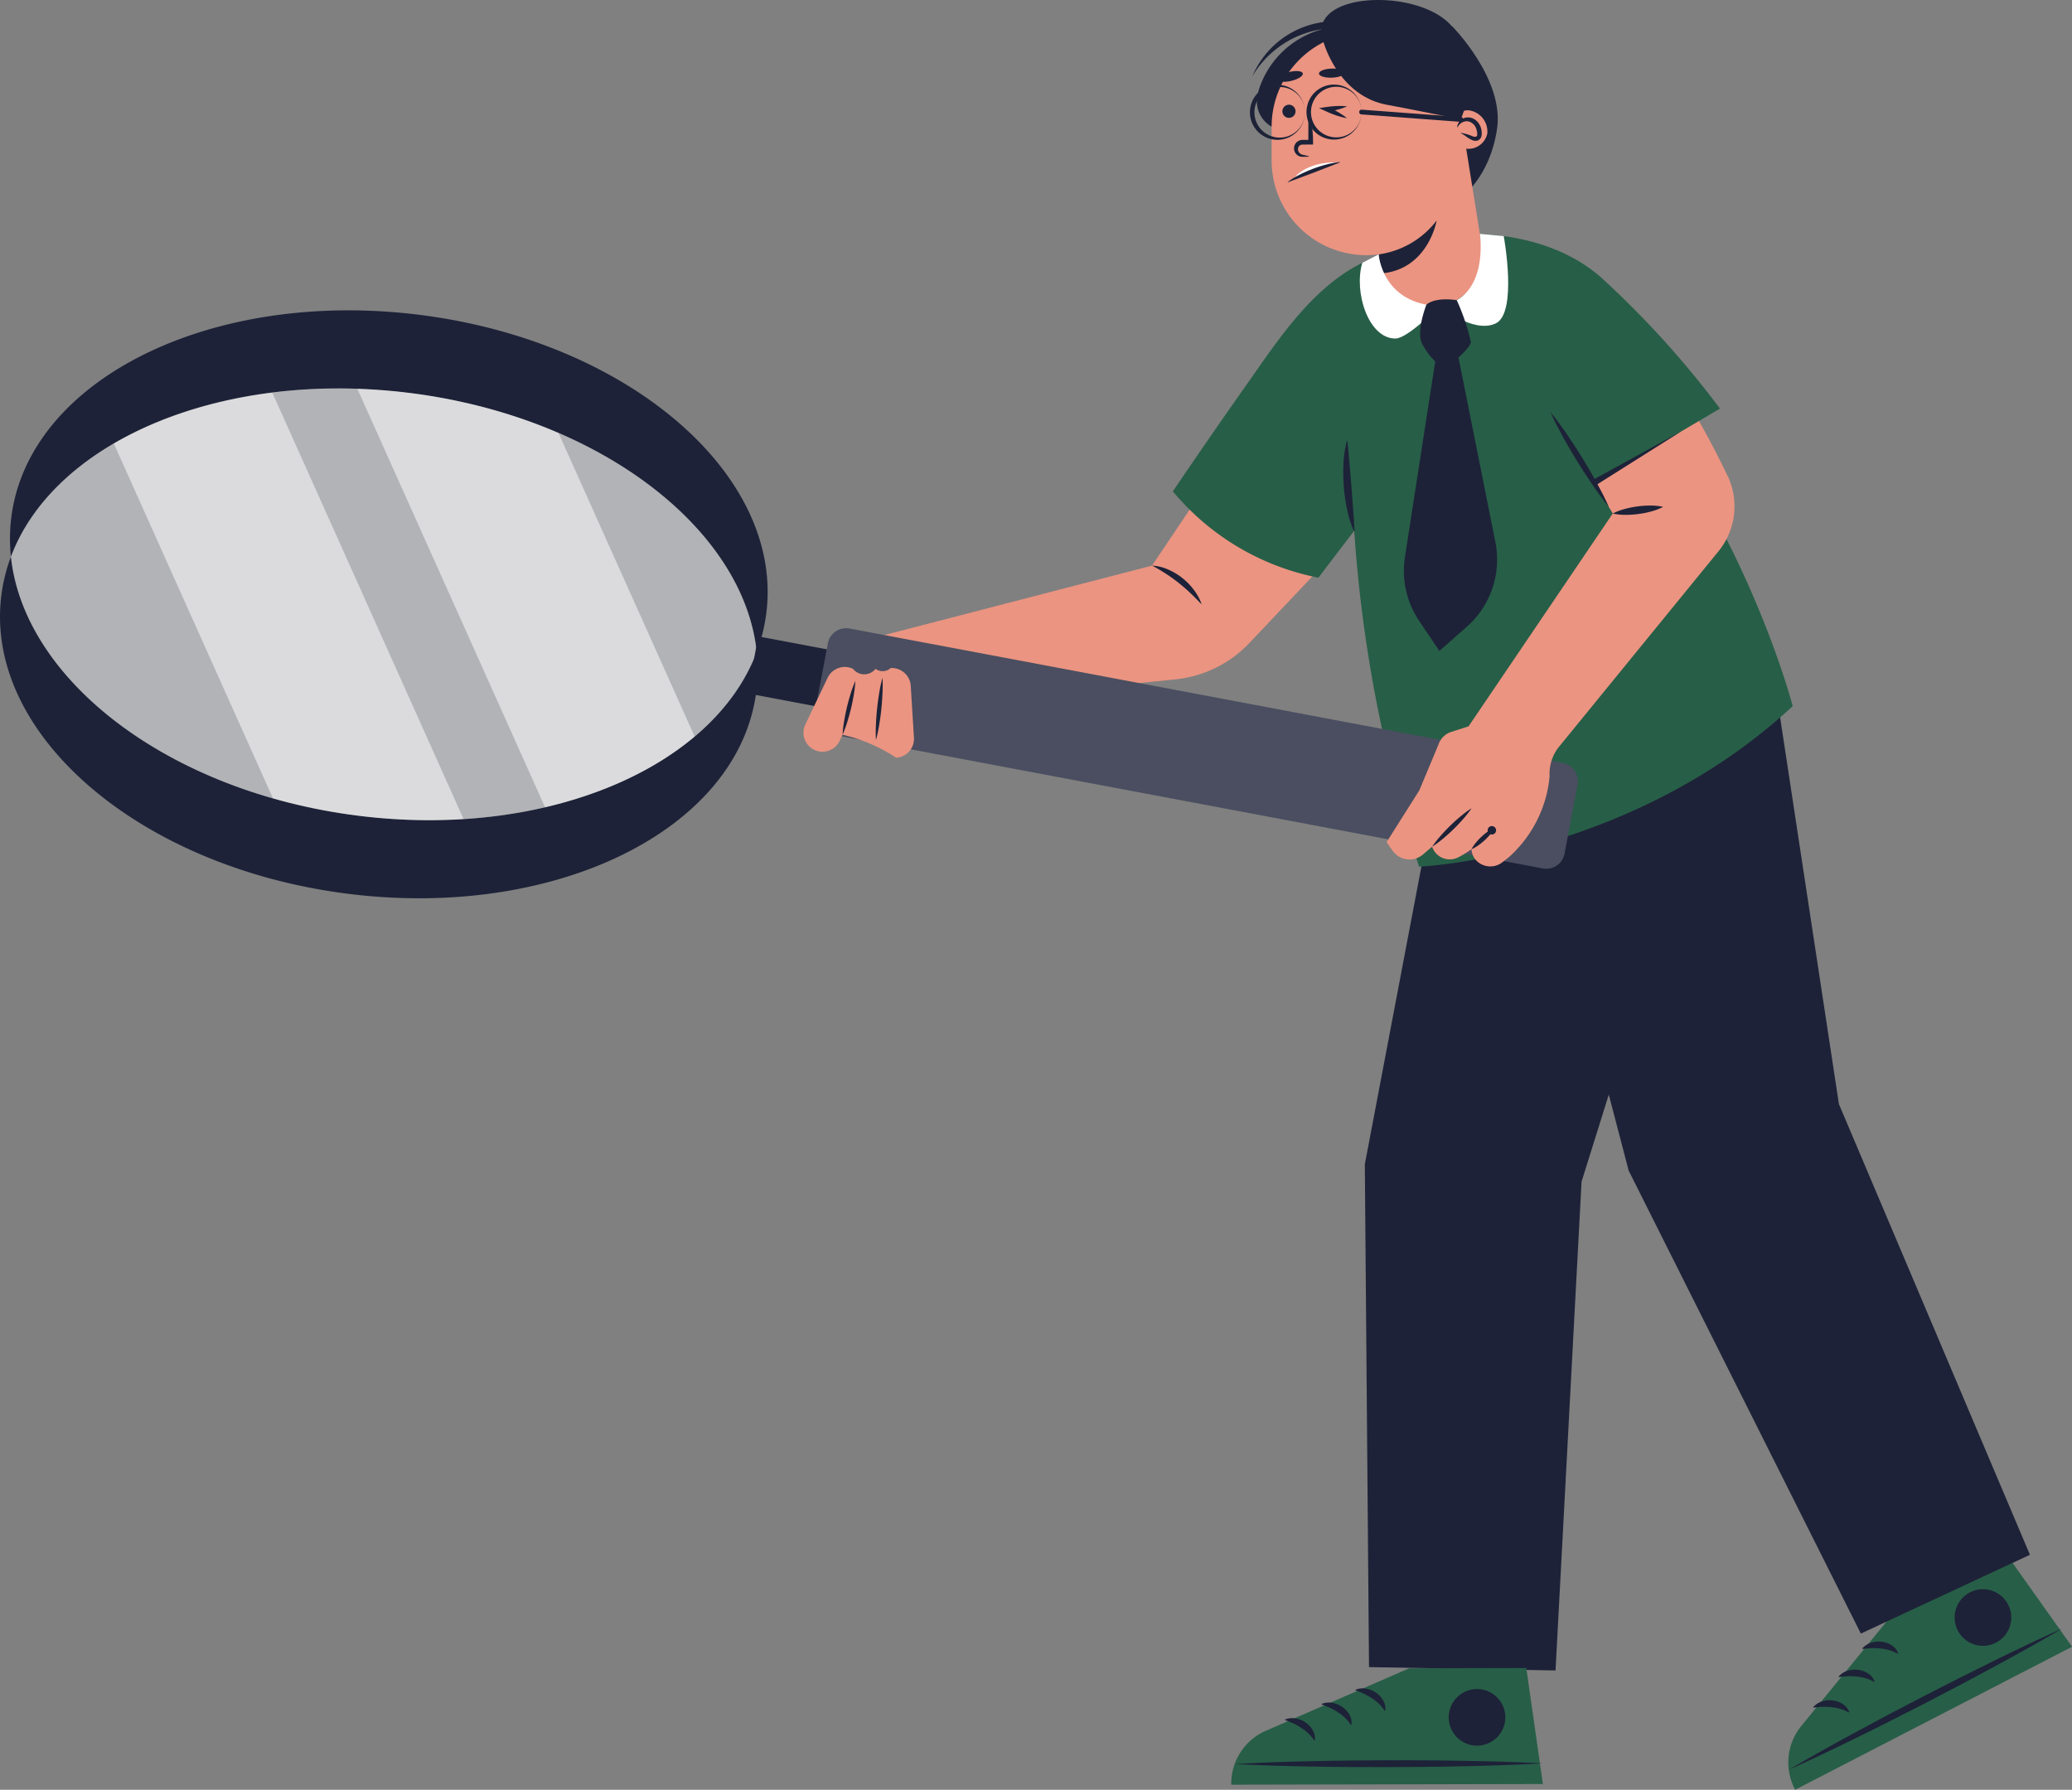 <svg id="Groupe_166" data-name="Groupe 166" xmlns="http://www.w3.org/2000/svg" xmlns:xlink="http://www.w3.org/1999/xlink" width="180.228" height="155.696" viewBox="0 0 180.228 155.696">
  <rect x="0" y="0" width="180.228" height="155.696" fill="#808080" stroke="none"/>
  <defs>
    <style>
      .cls-1 {
        fill: none;
      }

      .cls-2 {
        clip-path: url(#clip-path);
      }

      .cls-3 {
        fill: #eb9481;
      }

      .cls-4 {
        fill: #275e47;
      }

      .cls-5 {
        fill: #1d2238;
      }

      .cls-6 {
        opacity: 0.5;
      }

      .cls-7 {
        clip-path: url(#clip-path-3);
      }

      .cls-8 {
        fill: #e4e6ed;
      }

      .cls-9 {
        clip-path: url(#clip-path-4);
      }

      .cls-10 {
        opacity: 0.53;
      }

      .cls-11 {
        clip-path: url(#clip-path-5);
      }

      .cls-12 {
        fill: #fff;
      }

      .cls-13 {
        clip-path: url(#clip-path-6);
      }

      .cls-14 {
        fill: #4a4e60;
      }
    </style>
    <clipPath id="clip-path">
      <rect id="Rectangle_112" data-name="Rectangle 112" class="cls-1" width="180.228" height="155.696"/>
    </clipPath>
    <clipPath id="clip-path-3">
      <rect id="Rectangle_104" data-name="Rectangle 104" class="cls-1" width="64.869" height="37.559"/>
    </clipPath>
    <clipPath id="clip-path-4">
      <path id="Tracé_362" data-name="Tracé 362" class="cls-1" d="M7.133,267.932c1.13,10.725,13.7,20.424,30.088,22.517S68.213,286.312,72,276.215c-1.13-10.725-13.7-20.424-30.088-22.517a49.756,49.756,0,0,0-6.3-.4c-13.717,0-25.19,5.856-28.486,14.638" transform="translate(-7.133 -253.294)"/>
    </clipPath>
    <clipPath id="clip-path-5">
      <rect id="Rectangle_107" data-name="Rectangle 107" class="cls-1" width="36.173" height="57.241"/>
    </clipPath>
    <clipPath id="clip-path-6">
      <rect id="Rectangle_109" data-name="Rectangle 109" class="cls-1" width="36.173" height="57.242"/>
    </clipPath>
  </defs>
  <g id="Groupe_137" data-name="Groupe 137" class="cls-2">
    <g id="Groupe_124" data-name="Groupe 124" transform="translate(0 -0.001)">
      <g id="Groupe_123" data-name="Groupe 123" class="cls-2">
        <path id="Tracé_343" data-name="Tracé 343" class="cls-3" d="M591.662,325.971l-3.843,5.718-25.14,6.521,5.557,5.573,21.622-2.2a10.289,10.289,0,0,0,6.434-3.166l5.853-6.189Z" transform="translate(-487.613 -282.483)"/>
        <path id="Tracé_344" data-name="Tracé 344" class="cls-4" d="M1175.681,1016.148l-8.6,10.532a5.016,5.016,0,0,0-.533,5.55l24.083-12.44-5.9-8.317Z" transform="translate(-1010.398 -876.534)"/>
        <path id="Tracé_345" data-name="Tracé 345" class="cls-5" d="M1190.117,1061.836c-1.927,1.135-3.881,2.218-5.845,3.282-.979.537-1.968,1.055-2.953,1.582l-2.969,1.552-2.983,1.523c-1,.5-1.994,1.005-3,1.493-2,.986-4.018,1.953-6.059,2.866,1.927-1.136,3.881-2.219,5.844-3.282.979-.537,1.969-1.054,2.953-1.582l2.969-1.551,2.983-1.522c1-.5,1.994-1,3-1.493,2-.986,4.018-1.953,6.059-2.867" transform="translate(-1010.715 -920.178)"/>
        <path id="Tracé_346" data-name="Tracé 346" class="cls-5" d="M1279.078,1037.632a2.462,2.462,0,1,1-3.317-1.057,2.461,2.461,0,0,1,3.317,1.057" transform="translate(-1104.409 -898.048)"/>
        <path id="Tracé_347" data-name="Tracé 347" class="cls-5" d="M1182.271,1109.288a1.659,1.659,0,0,1,.779-.5,2.177,2.177,0,0,1,.877-.085,2.068,2.068,0,0,1,.854.288,1.437,1.437,0,0,1,.61.719l-.032.05a3.284,3.284,0,0,0-.354-.174c-.061-.025-.119-.055-.181-.076l-.187-.063a4,4,0,0,0-.773-.149,5.345,5.345,0,0,0-.79-.031c-.132,0-.264.014-.4.028s-.264.026-.393.048Z" transform="translate(-1024.546 -960.783)"/>
        <path id="Tracé_348" data-name="Tracé 348" class="cls-5" d="M1198.833,1089.336a1.654,1.654,0,0,1,.779-.5,2.17,2.17,0,0,1,.877-.085,2.07,2.07,0,0,1,.855.288,1.438,1.438,0,0,1,.61.719l-.033.05a3.232,3.232,0,0,0-.354-.174c-.061-.025-.119-.055-.182-.076l-.187-.062a4.014,4.014,0,0,0-.773-.149,5.307,5.307,0,0,0-.79-.031c-.132,0-.264.014-.4.028s-.264.026-.393.048Z" transform="translate(-1038.899 -943.493)"/>
        <path id="Tracé_349" data-name="Tracé 349" class="cls-5" d="M1214.244,1071.033a1.659,1.659,0,0,1,.779-.5,2.177,2.177,0,0,1,.877-.085,2.07,2.07,0,0,1,.855.288,1.437,1.437,0,0,1,.61.719l-.032.05a3.285,3.285,0,0,0-.354-.174c-.061-.024-.119-.055-.181-.076l-.187-.063a4.027,4.027,0,0,0-.773-.149,5.365,5.365,0,0,0-.79-.031c-.132,0-.264.014-.4.028s-.264.026-.393.048Z" transform="translate(-1052.254 -927.632)"/>
        <path id="Tracé_350" data-name="Tracé 350" class="cls-5" d="M996.225,444.823l8.761,33.5,20.195,40.276,14.708-6.855-16.615-39.207-5.791-38.09Z" transform="translate(-863.32 -376.488)"/>
        <path id="Tracé_351" data-name="Tracé 351" class="cls-5" d="M896.6,494.905l-6.7,35.262.364,43.741,16.224.29,2.264-42.522,11.5-36.771Z" transform="translate(-771.184 -428.88)"/>
        <path id="Tracé_352" data-name="Tracé 352" class="cls-4" d="M818.246,1087.709l-12.467,5.436a5.016,5.016,0,0,0-3.01,4.692l27.106-.059-1.443-10.091Z" transform="translate(-695.671 -942.58)"/>
        <path id="Tracé_353" data-name="Tracé 353" class="cls-5" d="M831.868,1148.088c-2.233.129-4.465.2-6.7.248-1.116.03-2.233.039-3.349.057l-3.349.024-3.349-.008c-1.116-.014-2.233-.017-3.349-.043-2.233-.039-4.466-.1-6.7-.22,2.233-.13,4.465-.2,6.7-.249,1.116-.03,2.233-.038,3.349-.057l3.349-.023,3.349.009c1.116.014,2.233.018,3.349.043,2.233.039,4.466.1,6.7.219" transform="translate(-697.67 -994.688)"/>
        <path id="Tracé_354" data-name="Tracé 354" class="cls-5" d="M949.489,1103.845a2.462,2.462,0,1,1-2.467-2.456,2.462,2.462,0,0,1,2.467,2.456" transform="translate(-818.552 -954.454)"/>
        <path id="Tracé_355" data-name="Tracé 355" class="cls-5" d="M837.847,1120.49a1.657,1.657,0,0,1,.92-.087,2.17,2.17,0,0,1,.819.325,2.073,2.073,0,0,1,.629.647,1.439,1.439,0,0,1,.214.919l-.052.03a3.225,3.225,0,0,0-.235-.317c-.043-.05-.081-.1-.127-.151l-.138-.141a4.008,4.008,0,0,0-.62-.485,5.359,5.359,0,0,0-.688-.389q-.179-.084-.364-.156c-.122-.051-.247-.1-.372-.137Z" transform="translate(-726.058 -970.908)"/>
        <path id="Tracé_356" data-name="Tracé 356" class="cls-5" d="M861.7,1110.313a1.655,1.655,0,0,1,.921-.087,2.169,2.169,0,0,1,.819.325,2.07,2.07,0,0,1,.629.647,1.438,1.438,0,0,1,.214.918l-.052.03a3.246,3.246,0,0,0-.235-.317c-.043-.05-.081-.1-.127-.151l-.138-.141a4.032,4.032,0,0,0-.62-.485,5.345,5.345,0,0,0-.688-.389q-.179-.084-.365-.156c-.122-.051-.247-.1-.372-.137Z" transform="translate(-746.726 -962.088)"/>
        <path id="Tracé_357" data-name="Tracé 357" class="cls-5" d="M883.768,1101.075a1.658,1.658,0,0,1,.921-.087,2.169,2.169,0,0,1,.819.325,2.072,2.072,0,0,1,.629.647,1.438,1.438,0,0,1,.214.919l-.052.03a3.267,3.267,0,0,0-.235-.317c-.043-.05-.081-.1-.127-.151l-.138-.141a4.026,4.026,0,0,0-.62-.485,5.375,5.375,0,0,0-.688-.389q-.179-.084-.364-.156c-.122-.051-.247-.1-.372-.137Z" transform="translate(-765.853 -954.083)"/>
        <path id="Tracé_358" data-name="Tracé 358" class="cls-4" d="M764.716,175.036q3.09-4.566,6.267-9.073c3.3-4.679,6.849-10.315,12.793-11.751,2.039-.492,4.059-1.02,6.086-1.553,21.59,13.237,28.77,41.062,28.77,41.062-14.184,13.176-32.5,13.968-32.5,13.968a120.6,120.6,0,0,1-5.642-29.225l-3.116,4.082a21.962,21.962,0,0,1-12.661-7.51" transform="translate(-662.697 -132.292)"/>
        <path id="Tracé_359" data-name="Tracé 359" class="cls-5" d="M31.04,385.533C14.649,383.44,2.082,373.741.952,363.016a14.856,14.856,0,0,0-.832,3.346c-1.536,12.024,11.92,23.649,30.053,25.965s34.078-5.555,35.613-17.579a14.865,14.865,0,0,0,.035-3.448c-3.789,10.1-18.39,16.327-34.781,14.234" transform="translate(0 -314.586)"/>
        <path id="Tracé_360" data-name="Tracé 360" class="cls-5" d="M42.239,202.778c-18.133-2.315-34.078,5.555-35.613,17.579a14.857,14.857,0,0,0-.035,3.447c3.789-10.1,18.39-16.327,34.781-14.234S70.33,221.363,71.46,232.088a14.864,14.864,0,0,0,.832-3.346c1.535-12.024-11.92-23.649-30.053-25.964" transform="translate(-5.639 -175.375)"/>
        <g id="Groupe_122" data-name="Groupe 122" class="cls-6" transform="translate(0.952 33.792)">
          <g id="Groupe_121" data-name="Groupe 121">
            <g id="Groupe_120" data-name="Groupe 120" class="cls-7">
              <path id="Tracé_361" data-name="Tracé 361" class="cls-8" d="M41.914,253.7c-16.391-2.093-30.992,4.137-34.781,14.234,1.13,10.725,13.7,20.424,30.088,22.517S68.213,286.312,72,276.215c-1.13-10.725-13.7-20.424-30.088-22.517" transform="translate(-7.133 -253.294)"/>
            </g>
          </g>
        </g>
      </g>
    </g>
    <g id="Groupe_133" data-name="Groupe 133" transform="translate(0.952 33.792)">
      <g id="Groupe_132" data-name="Groupe 132" class="cls-9">
        <g id="Groupe_127" data-name="Groupe 127" class="cls-10" transform="translate(6.057 -7.549)">
          <g id="Groupe_126" data-name="Groupe 126">
            <g id="Groupe_125" data-name="Groupe 125" class="cls-11">
              <rect id="Rectangle_106" data-name="Rectangle 106" class="cls-12" width="14.397" height="56.279" transform="matrix(0.912, -0.409, 0.409, 0.912, 0, 5.893)"/>
            </g>
          </g>
        </g>
        <g id="Groupe_130" data-name="Groupe 130" class="cls-10" transform="translate(26.835 -13.216)">
          <g id="Groupe_129" data-name="Groupe 129">
            <g id="Groupe_128" data-name="Groupe 128" class="cls-13">
              <rect id="Rectangle_108" data-name="Rectangle 108" class="cls-12" width="14.397" height="56.279" transform="matrix(0.912, -0.409, 0.409, 0.912, 0, 5.894)"/>
            </g>
          </g>
        </g>
      </g>
    </g>
    <g id="Groupe_136" data-name="Groupe 136" transform="translate(0 -0.001)">
      <g id="Groupe_135" data-name="Groupe 135" class="cls-2">
        <rect id="Rectangle_110" data-name="Rectangle 110" class="cls-5" width="5.046" height="9.409" transform="translate(65.021 60.323) rotate(-79.326)"/>
        <path id="Tracé_363" data-name="Tracé 363" class="cls-14" d="M531.094,416.929l1.132-6a1.618,1.618,0,0,1,1.89-1.291l62.033,11.693a1.618,1.618,0,0,1,1.29,1.89l-1.131,6a1.619,1.619,0,0,1-1.89,1.29l-62.033-11.693a1.618,1.618,0,0,1-1.291-1.89" transform="translate(-460.217 -354.961)"/>
        <path id="Tracé_364" data-name="Tracé 364" class="cls-3" d="M531.439,434.992a1.029,1.029,0,0,1-1.311.062,1.242,1.242,0,0,1-1.961,0,1.654,1.654,0,0,0-2.205.781l-1.94,4.066a1.654,1.654,0,1,0,2.986,1.425l.255-.534a14.025,14.025,0,0,1,4.656,2,1.652,1.652,0,0,0,1.55-1.753l-.277-4.5a1.654,1.654,0,0,0-1.753-1.55" transform="translate(-453.972 -376.872)"/>
        <path id="Tracé_365" data-name="Tracé 365" class="cls-5" d="M549.365,448.683a9.939,9.939,0,0,1,.137-1.2q.1-.6.238-1.181c.092-.391.2-.777.318-1.161a9.834,9.834,0,0,1,.419-1.137,9.828,9.828,0,0,1-.137,1.2c-.067.4-.145.79-.239,1.18s-.2.777-.319,1.161a9.945,9.945,0,0,1-.419,1.137" transform="translate(-476.075 -384.765)"/>
        <path id="Tracé_366" data-name="Tracé 366" class="cls-5" d="M570.991,447.382a12.726,12.726,0,0,1,0-1.372q.03-.683.1-1.361c.046-.452.108-.9.182-1.352a12.565,12.565,0,0,1,.286-1.341,12.513,12.513,0,0,1,0,1.372c-.02.455-.053.909-.1,1.361s-.108.9-.183,1.352a12.7,12.7,0,0,1-.286,1.341" transform="translate(-494.799 -382.995)"/>
        <path id="Tracé_367" data-name="Tracé 367" class="cls-5" d="M876.728,295.4a9.283,9.283,0,0,1-.6-1.908,15.2,15.2,0,0,1-.275-1.934,15.476,15.476,0,0,1-.032-1.953,9.387,9.387,0,0,1,.289-1.978l0-.011a.032.032,0,0,1,.063.006l.093.97.083.971.166,1.942.143,1.944.071.972.061.973a.032.032,0,0,1-.062.015Z" transform="translate(-758.966 -249.223)"/>
        <path id="Tracé_368" data-name="Tracé 368" class="cls-5" d="M751.123,368.835a3.842,3.842,0,0,1,1.394.336,5.406,5.406,0,0,1,1.238.739,5.465,5.465,0,0,1,1.006,1.032,4.9,4.9,0,0,1,.39.6,4.967,4.967,0,0,1,.29.655c-.183-.161-.332-.338-.5-.5s-.322-.33-.494-.481c-.325-.32-.673-.608-1.023-.891a13.293,13.293,0,0,0-1.1-.788c-.383-.248-.777-.481-1.2-.706" transform="translate(-650.917 -319.629)"/>
        <path id="Tracé_369" data-name="Tracé 369" class="cls-3" d="M918.984,286.937a3.791,3.791,0,0,0-.722,2.412,9.981,9.981,0,0,1-.381,2.055,10.77,10.77,0,0,1-1.823,3.58q-.226.292-.473.568c-.018.021-.11.1-.11.121a7.8,7.8,0,0,1-1.259,1.14,1.7,1.7,0,0,1-2.475-.276,1.606,1.606,0,0,1-.273-.808,8.67,8.67,0,0,1-1.2.729,1.618,1.618,0,0,1-2.226-.951l-.77.66a1.854,1.854,0,0,1-.754.4,1.8,1.8,0,0,1-1.908-.706l-.528-.748,2.851-4.509,1.66-3.973a1.726,1.726,0,0,1,1.115-1.109l1.506-.482,12.543-18.519-2.624-4.363,8.664-6.155a78.089,78.089,0,0,1,4.041,7.444,6.186,6.186,0,0,1-.857,6.329Z" transform="translate(-783.475 -221.851)"/>
        <path id="Tracé_370" data-name="Tracé 370" class="cls-5" d="M933.765,530.354a8.924,8.924,0,0,1,.744-.953c.263-.3.54-.591.825-.87s.58-.549.889-.8a8.814,8.814,0,0,1,.97-.722,8.785,8.785,0,0,1-.744.953c-.263.3-.539.591-.825.87s-.58.549-.889.8a8.878,8.878,0,0,1-.969.722" transform="translate(-809.193 -456.697)"/>
        <path id="Tracé_371" data-name="Tracé 371" class="cls-5" d="M959.415,541.453a3.263,3.263,0,0,1,.4-.593,5.388,5.388,0,0,1,.48-.507,5.313,5.313,0,0,1,.54-.442.367.367,0,1,1,.222.239,5.283,5.283,0,0,1-.48.506,5.405,5.405,0,0,1-.541.441,3.266,3.266,0,0,1-.621.355" transform="translate(-831.421 -467.575)"/>
        <path id="Tracé_372" data-name="Tracé 372" class="cls-5" d="M1051.565,330.327a5.1,5.1,0,0,1,1.061-.4,8.459,8.459,0,0,1,1.086-.217,8.307,8.307,0,0,1,1.1-.075,5.064,5.064,0,0,1,1.13.115,5.05,5.05,0,0,1-1.061.405,8.262,8.262,0,0,1-1.086.216,8.429,8.429,0,0,1-1.1.074,5.109,5.109,0,0,1-1.13-.114" transform="translate(-911.277 -285.655)"/>
        <path id="Tracé_373" data-name="Tracé 373" class="cls-4" d="M953.205,152.5s7.284-.583,12.2,3.857a81.784,81.784,0,0,1,10.241,11.318l-12.676,7.472Z" transform="translate(-826.04 -132.129)"/>
        <path id="Tracé_374" data-name="Tracé 374" class="cls-5" d="M1016.033,277.04c-.516-.628-.988-1.283-1.443-1.948s-.894-1.341-1.317-2.026-.831-1.38-1.217-2.088-.762-1.422-1.089-2.166c.517.627.988,1.283,1.444,1.948s.894,1.341,1.317,2.027.83,1.38,1.216,2.088.762,1.422,1.09,2.166" transform="translate(-876.095 -232.95)"/>
        <path id="Tracé_375" data-name="Tracé 375" class="cls-5" d="M1038.277,285.389l7.76-4.265-7.49,4.724Z" transform="translate(-899.762 -243.62)"/>
        <path id="Tracé_376" data-name="Tracé 376" class="cls-5" d="M933.687,17.049S938.257,21.64,937.6,26s-3.249,6.039-3.249,6.039l-2.672-9.356Z" transform="translate(-807.384 -14.774)"/>
        <path id="Tracé_377" data-name="Tracé 377" class="cls-5" d="M827.272,17.049a7.953,7.953,0,0,0-7.464,5.085,5.8,5.8,0,0,0-.291,1.022,2.535,2.535,0,0,0,1.247,2.638l7.207-8.745Z" transform="translate(-710.154 -14.774)"/>
        <path id="Tracé_378" data-name="Tracé 378" class="cls-3" d="M837.35,20.854h0a8.236,8.236,0,0,1,8.211,7.61l.067-.011,1.781,11.113a4.486,4.486,0,0,1-3.72,5.14h0a4.486,4.486,0,0,1-5.14-3.72l-.126-.788a8.225,8.225,0,0,1-9.311-8.166V29.091a8.237,8.237,0,0,1,8.237-8.237" transform="translate(-718.502 -18.071)"/>
        <path id="Tracé_379" data-name="Tracé 379" class="cls-5" d="M898.762,146.765a2.589,2.589,0,0,0,.341,1.645c3.988-.413,4.7-4.587,4.7-4.587a7.676,7.676,0,0,1-5.04,2.942" transform="translate(-778.84 -124.635)"/>
        <path id="Tracé_380" data-name="Tracé 380" class="cls-5" d="M845.023,71.973a5.924,5.924,0,0,1,.156.647c.023.108.037.216.055.324s.035.216.045.324c.025.216.05.432.061.647l.022.324.007.324.008.361-.373,0c-.137,0-.275.009-.412.006l-.168,0a.426.426,0,0,0-.1.02.477.477,0,0,0-.168.116.4.4,0,0,0-.089.2.415.415,0,0,0,.027.24.733.733,0,0,0,.067.117.544.544,0,0,0,.1.1.771.771,0,0,0,.136.073,1.617,1.617,0,0,0,.189.044c.138.031.275.066.412.108l.006,0a.02.02,0,0,1-.006.04l-.412.006c-.069,0-.136,0-.209,0a.774.774,0,0,1-.208-.051.739.739,0,0,1,0-1.362.817.817,0,0,1,.21-.055c.074-.006.141,0,.21-.005H845l-.04.04c.006-.863,0-1.726.019-2.589a.021.021,0,0,1,.021-.02.02.02,0,0,1,.019.014Z" transform="translate(-731.159 -62.353)"/>
        <path id="Tracé_381" data-name="Tracé 381" class="cls-5" d="M836.127,68.851a.572.572,0,1,0,.572-.572.572.572,0,0,0-.572.572" transform="translate(-724.581 -59.169)"/>
        <path id="Tracé_382" data-name="Tracé 382" class="cls-12" d="M843.984,107.18s.948-1.381,3.711-1.345Z" transform="translate(-731.389 -91.714)"/>
        <path id="Tracé_383" data-name="Tracé 383" class="cls-5" d="M835.339,46.532c.052.213-.391.5-.99.648s-1.125.089-1.176-.124.391-.5.989-.648,1.125-.089,1.176.124" transform="translate(-722.017 -40.146)"/>
        <path id="Tracé_384" data-name="Tracé 384" class="cls-5" d="M862.2,45.061c.008.219-.484.414-1.1.436s-1.12-.138-1.127-.357.484-.414,1.1-.436,1.12.138,1.127.357" transform="translate(-745.247 -38.738)"/>
        <path id="Tracé_385" data-name="Tracé 385" class="cls-5" d="M862.415,69.177a5.309,5.309,0,0,1-.827.285c-.279.073-.56.13-.843.175l.054-.392a8.594,8.594,0,0,1,.834.418c.136.076.268.162.4.247a4.138,4.138,0,0,1,.382.287,4.174,4.174,0,0,1-.468-.1c-.151-.042-.3-.084-.45-.135a8.681,8.681,0,0,1-.867-.346l-.641-.294.695-.1c.284-.04.569-.068.857-.08a5.315,5.315,0,0,1,.874.029" transform="translate(-745.259 -59.918)"/>
        <path id="Tracé_386" data-name="Tracé 386" class="cls-3" d="M948.413,73.9a1.677,1.677,0,1,1-1.64-2.029,1.866,1.866,0,0,1,1.64,2.029" transform="translate(-819.044 -62.278)"/>
        <path id="Tracé_387" data-name="Tracé 387" class="cls-5" d="M950.107,77.386a.906.906,0,0,1,.266-.559,1.025,1.025,0,0,1,.289-.194.928.928,0,0,1,.36-.075,1.077,1.077,0,0,1,.7.245,1.387,1.387,0,0,1,.251.265,1.583,1.583,0,0,1,.166.314,1.7,1.7,0,0,1,.088.336c0,.057.012.114.013.171v.085c0,.015,0,.027,0,.044l-.005.056a.891.891,0,0,1-.022.123.638.638,0,0,1-.063.15.5.5,0,0,1-.309.233.682.682,0,0,1-.442-.053,2.757,2.757,0,0,1-.5-.294,3.087,3.087,0,0,0-.457-.293l-.009,0a.019.019,0,0,1,.009-.037,4.585,4.585,0,0,1,1.046.312.493.493,0,0,0,.249.019.174.174,0,0,0,.109-.182,1.3,1.3,0,0,0-.091-.517.94.94,0,0,0-.758-.643.9.9,0,0,0-.851.517.02.02,0,0,1-.038-.011Z" transform="translate(-823.354 -66.343)"/>
        <path id="Tracé_388" data-name="Tracé 388" class="cls-5" d="M839.657,107.431a6.633,6.633,0,0,1,1.049-.638c.178-.1.365-.173.547-.259s.372-.153.559-.229.378-.137.57-.2.384-.123.581-.17a6.687,6.687,0,0,1,1.207-.222h0a.017.017,0,0,1,.007.032l-2.25.874-2.262.843a.017.017,0,0,1-.016-.029Z" transform="translate(-727.631 -91.61)"/>
        <path id="Tracé_389" data-name="Tracé 389" class="cls-5" d="M861.689,3.666s1.262,4.641,5.487,5.44,6.446,1.283,6.446,1.283a8.765,8.765,0,0,0-.288-7.353c-1.933-4.186-13.474-4.115-11.645.63" transform="translate(-746.563 0.004)"/>
        <path id="Tracé_390" data-name="Tracé 390" class="cls-5" d="M822.663,14.761a8.526,8.526,0,0,0-6.2,4.123,7.848,7.848,0,0,1,6.488-4.763Z" transform="translate(-707.536 -12.237)"/>
        <path id="Tracé_391" data-name="Tracé 391" class="cls-5" d="M856.633,57.48a2.4,2.4,0,0,1-2.295,2.394,2.385,2.385,0,0,1-1.744-.65,2.437,2.437,0,0,1-.554-.792,2.4,2.4,0,0,1,0-1.9,2.421,2.421,0,0,1,.553-.793,2.4,2.4,0,0,1,4.039,1.745m0,0a2.306,2.306,0,0,0-.182-.875,2.229,2.229,0,0,0-.51-.728,2.2,2.2,0,1,0,0,3.206,2.224,2.224,0,0,0,.51-.728,2.306,2.306,0,0,0,.182-.875" transform="translate(-738.201 -47.733)"/>
        <path id="Tracé_392" data-name="Tracé 392" class="cls-5" d="M819.748,57.644a2.384,2.384,0,0,1-.652,1.642,2.391,2.391,0,0,1-3.386.1,2.437,2.437,0,0,1-.554-.792,2.4,2.4,0,0,1,0-1.9,2.421,2.421,0,0,1,.553-.793,2.4,2.4,0,0,1,4.039,1.745m0,0a2.3,2.3,0,0,0-.182-.875,2.229,2.229,0,0,0-.51-.728,2.2,2.2,0,1,0,0,3.206,2.227,2.227,0,0,0,.51-.728,2.3,2.3,0,0,0,.182-.875" transform="translate(-706.237 -47.875)"/>
        <path id="Tracé_393" data-name="Tracé 393" class="cls-5" d="M895.024,72.562h-.016l-8.627-.646a.207.207,0,1,1,.031-.414l8.627.646a.207.207,0,0,1-.015.414" transform="translate(-767.964 -61.962)"/>
        <path id="Tracé_394" data-name="Tracé 394" class="cls-12" d="M888.247,165.875s.292,4.332,5.281,4.494c0,0-2.738,2.824-3.819,2.828-2.357.009-3.643-4.042-2.887-6.589Z" transform="translate(-768.326 -143.745)"/>
        <path id="Tracé_395" data-name="Tracé 395" class="cls-12" d="M942.011,152.47s.885,5.651-3.52,6.283c0,0,2.914,2.417,4.877,1.524s.718-7.613.718-7.613Z" transform="translate(-813.289 -132.129)"/>
        <path id="Tracé_396" data-name="Tracé 396" class="cls-5" d="M920.1,200.278c.543-.494,1.058-1.043,1.074-1.366a18.912,18.912,0,0,0-1.225-3.622s-1.807-.322-2.641.389c0,0-.867,2.2-.418,3.3a5.816,5.816,0,0,0,1.185,1.64l-2.634,17.019a7.8,7.8,0,0,0,1.231,5.539l1.764,2.628,2.38-2.1a7.8,7.8,0,0,0,2.491-7.379Z" transform="translate(-793.236 -169.174)"/>
      </g>
    </g>
  </g>
</svg>

